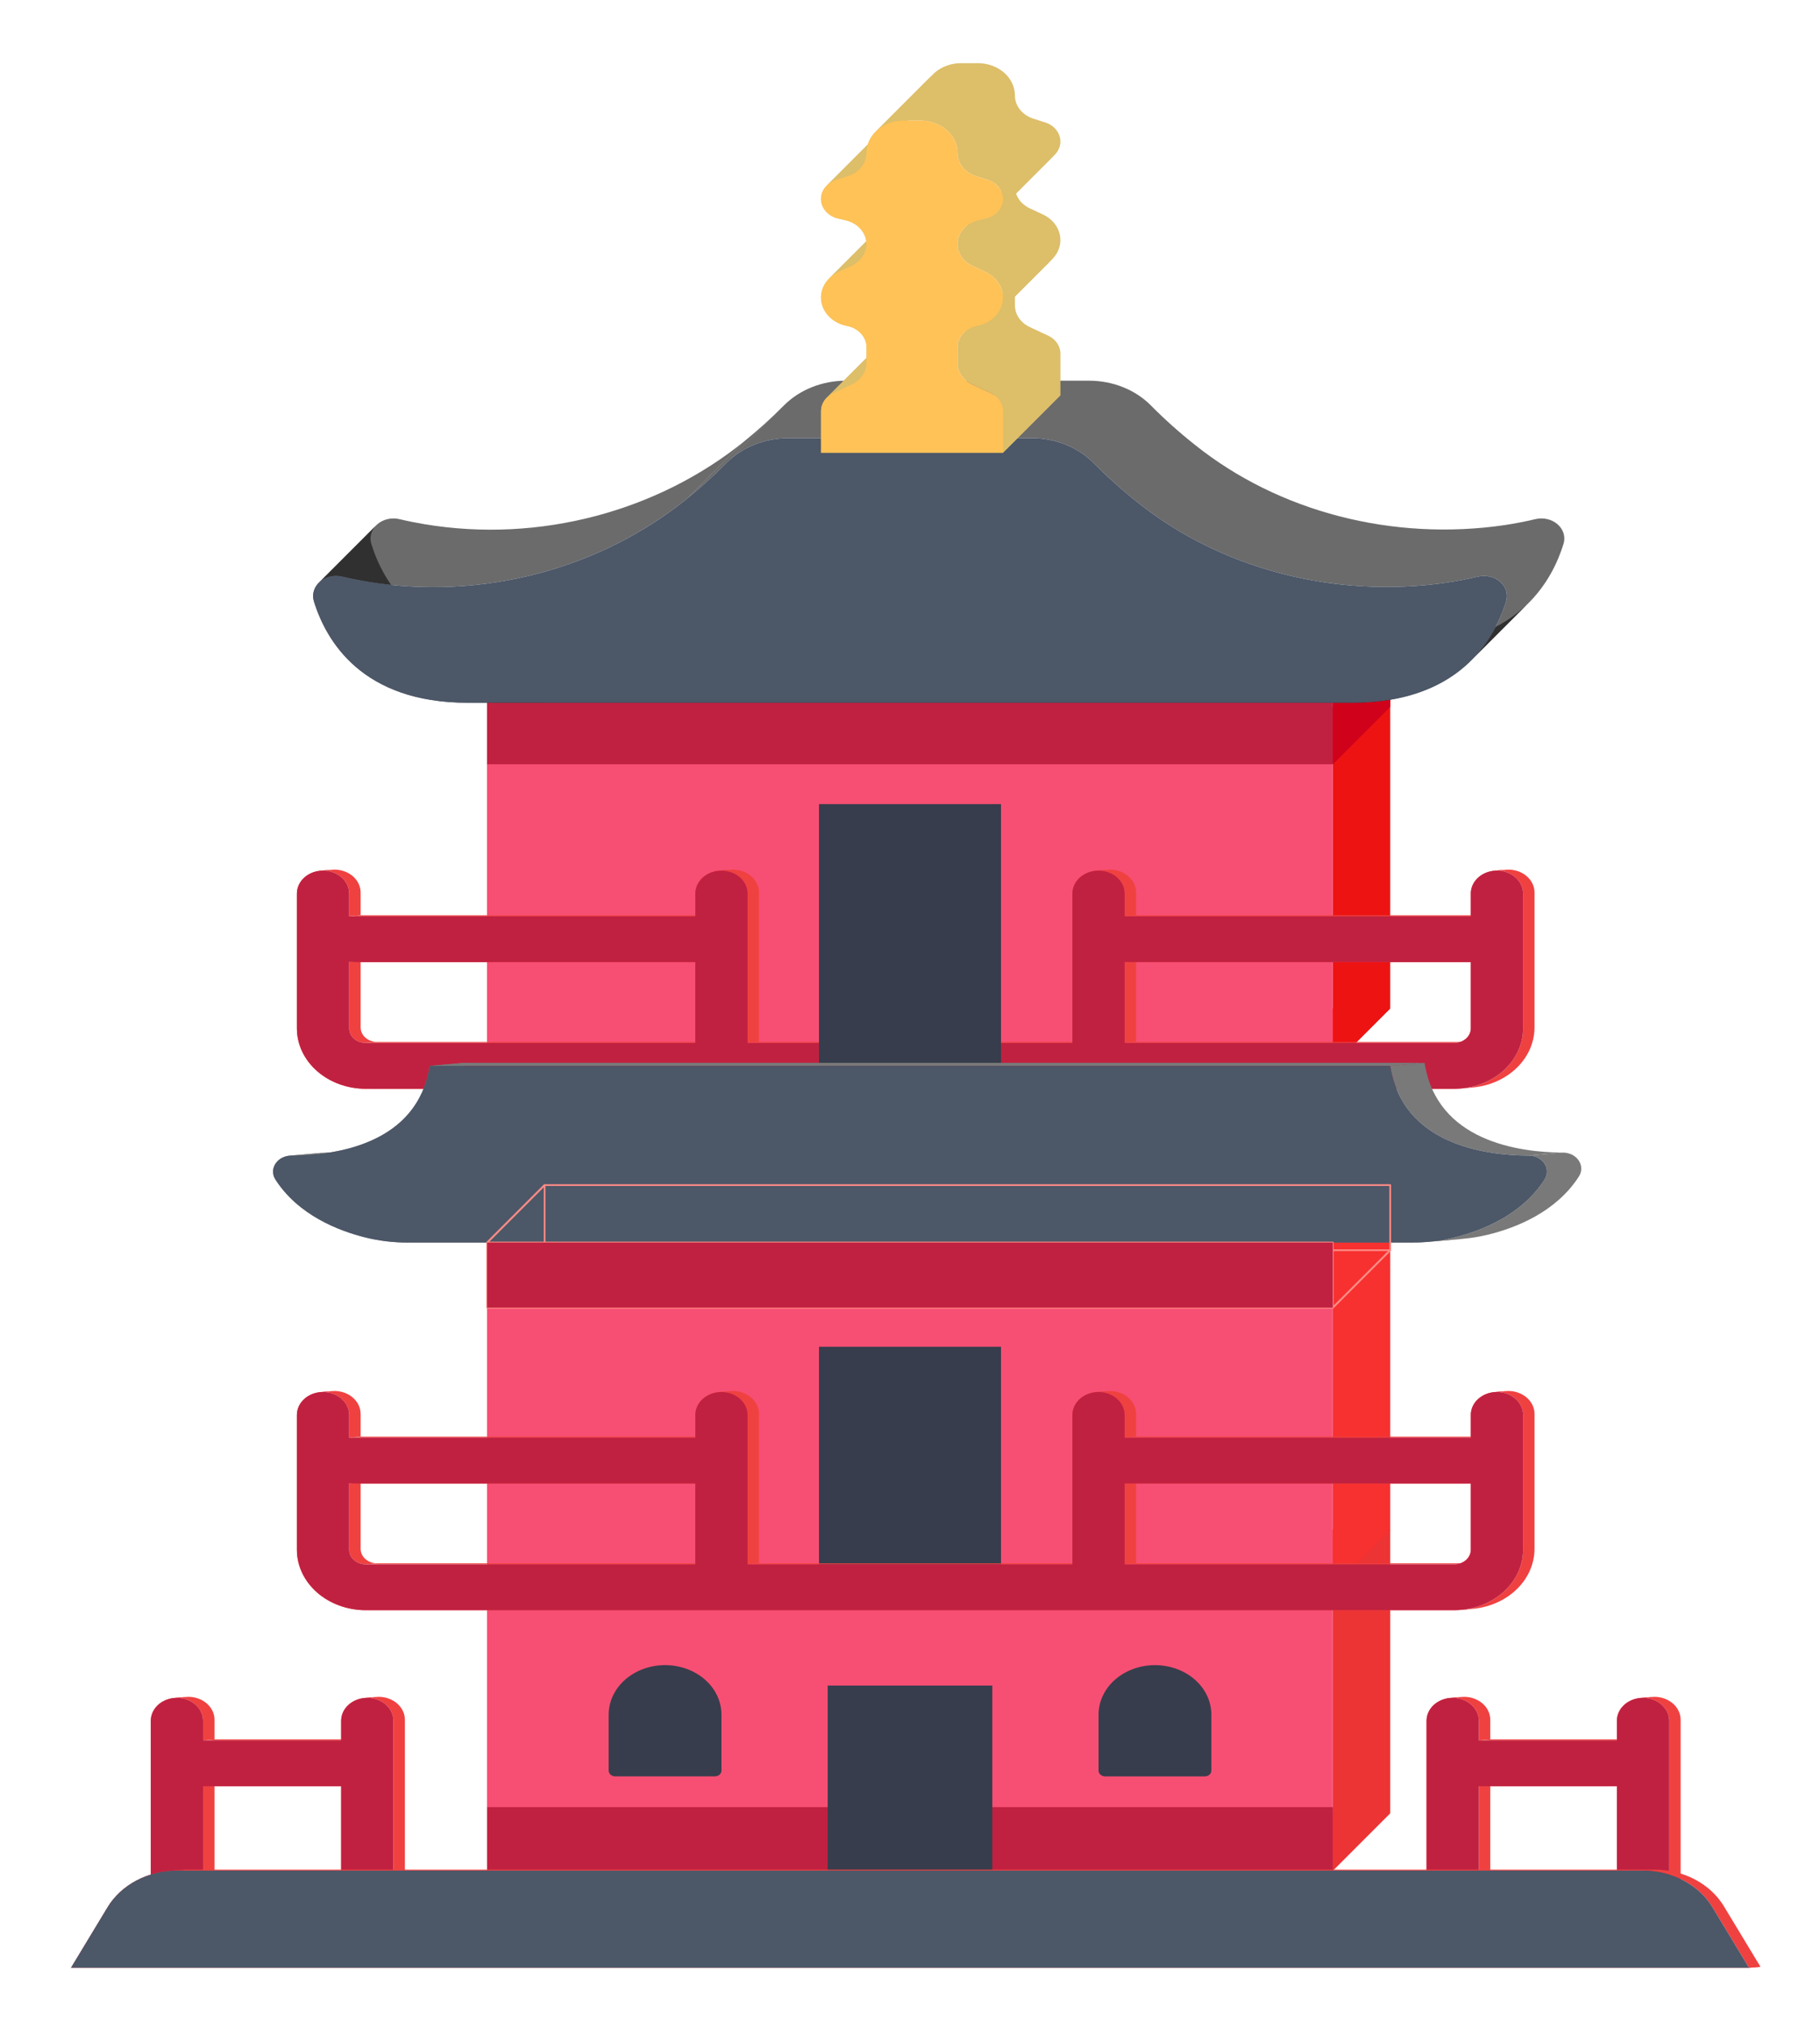 <svg width="317" height="353" viewBox="0 0 317 353" fill="none" xmlns="http://www.w3.org/2000/svg">
<g filter="url(#filter0_d_72_2020)">
<path fill-rule="evenodd" clip-rule="evenodd" d="M274.179 294.541C274.034 294.541 273.89 294.547 273.747 294.559L275.739 294.384C275.883 294.372 276.027 294.366 276.172 294.366L274.179 294.541Z" fill="#F04141"/>
<path fill-rule="evenodd" clip-rule="evenodd" d="M273.747 294.559C272.698 294.646 271.711 295.051 270.96 295.709C270.106 296.457 269.626 297.471 269.626 298.529V301.951L271.619 301.777V298.355C271.619 297.297 272.098 296.282 272.952 295.535C273.703 294.876 274.69 294.472 275.739 294.384L273.747 294.559Z" fill="#F04141"/>
<path fill-rule="evenodd" clip-rule="evenodd" d="M269.626 301.951H245.579L247.571 301.776H271.619L269.626 301.951Z" fill="#F04141"/>
<path fill-rule="evenodd" clip-rule="evenodd" d="M245.579 301.951V298.529C245.579 297.471 245.099 296.457 244.245 295.709C243.391 294.961 242.233 294.541 241.026 294.541L243.018 294.366C244.226 294.366 245.384 294.787 246.238 295.534C247.092 296.282 247.571 297.297 247.571 298.355V301.776L245.579 301.951Z" fill="#F04141"/>
<path fill-rule="evenodd" clip-rule="evenodd" d="M241.026 294.541C240.881 294.541 240.737 294.547 240.594 294.559L242.586 294.384C242.729 294.372 242.873 294.366 243.018 294.366L241.026 294.541Z" fill="#F04141"/>
<path fill-rule="evenodd" clip-rule="evenodd" d="M240.594 294.559C239.545 294.646 238.558 295.051 237.806 295.709C236.953 296.457 236.473 297.471 236.473 298.529V329.599C236.473 330.657 236.953 331.671 237.806 332.419C238.66 333.167 239.818 333.588 241.026 333.588L243.018 333.413C241.811 333.413 240.653 332.993 239.799 332.245C238.945 331.497 238.465 330.483 238.465 329.425V298.355C238.465 297.297 238.945 296.282 239.799 295.535C240.55 294.876 241.537 294.472 242.586 294.384L240.594 294.559Z" fill="#F04141"/>
<path fill-rule="evenodd" clip-rule="evenodd" d="M241.026 333.587C241.171 333.587 241.315 333.581 241.458 333.569L243.45 333.395C243.307 333.407 243.163 333.413 243.018 333.413L241.026 333.587Z" fill="#F04141"/>
<path fill-rule="evenodd" clip-rule="evenodd" d="M241.458 333.569C242.507 333.482 243.494 333.077 244.245 332.419C245.099 331.671 245.579 330.657 245.579 329.599V309.927L247.571 309.753V329.425C247.571 330.483 247.092 331.497 246.238 332.245C245.486 332.903 244.499 333.308 243.45 333.395L241.458 333.569Z" fill="#F04141"/>
<path fill-rule="evenodd" clip-rule="evenodd" d="M245.579 309.927H269.626L271.619 309.753H247.571L245.579 309.927Z" fill="#F04141"/>
<path fill-rule="evenodd" clip-rule="evenodd" d="M269.626 309.927V329.599C269.626 330.657 270.106 331.671 270.96 332.419C271.814 333.167 272.972 333.587 274.179 333.587L276.172 333.413C274.964 333.413 273.806 332.993 272.952 332.245C272.098 331.497 271.619 330.483 271.619 329.425V309.753L269.626 309.927Z" fill="#F04141"/>
<path fill-rule="evenodd" clip-rule="evenodd" d="M274.179 333.587C274.324 333.587 274.468 333.581 274.611 333.569L276.604 333.395C276.461 333.407 276.316 333.413 276.172 333.413L274.179 333.587Z" fill="#F04141"/>
<path fill-rule="evenodd" clip-rule="evenodd" d="M274.611 333.569C275.66 333.482 276.647 333.077 277.399 332.419C278.252 331.671 278.732 330.657 278.732 329.599V298.529C278.732 297.471 278.252 296.457 277.399 295.709C276.545 294.961 275.387 294.541 274.179 294.541L276.172 294.366C277.379 294.366 278.537 294.787 279.391 295.534C280.245 296.282 280.725 297.297 280.725 298.355V329.425C280.725 330.483 280.245 331.497 279.391 332.245C278.64 332.903 277.653 333.308 276.604 333.395L274.611 333.569Z" fill="#F04141"/>
<path d="M274.179 294.541C272.972 294.541 271.814 294.961 270.96 295.709C270.106 296.457 269.626 297.471 269.626 298.529V301.951H245.579V298.529C245.579 297.471 245.099 296.457 244.245 295.709C243.391 294.961 242.233 294.541 241.026 294.541C239.818 294.541 238.66 294.961 237.806 295.709C236.953 296.457 236.473 297.471 236.473 298.529V329.599C236.473 330.657 236.953 331.671 237.806 332.419C238.66 333.167 239.818 333.587 241.026 333.587C242.233 333.587 243.391 333.167 244.245 332.419C245.099 331.671 245.579 330.657 245.579 329.599V309.927H269.626V329.599C269.626 330.657 270.106 331.671 270.96 332.419C271.814 333.167 272.972 333.587 274.179 333.587C275.387 333.587 276.545 333.167 277.399 332.419C278.253 331.671 278.732 330.657 278.732 329.599V298.529C278.732 297.471 278.253 296.457 277.399 295.709C276.545 294.961 275.387 294.541 274.179 294.541Z" fill="#C12140"/>
<path fill-rule="evenodd" clip-rule="evenodd" d="M51.974 294.541C51.829 294.541 51.685 294.547 51.542 294.559L53.534 294.384C53.677 294.372 53.822 294.366 53.967 294.366L51.974 294.541Z" fill="#F04141"/>
<path fill-rule="evenodd" clip-rule="evenodd" d="M51.542 294.559C50.493 294.646 49.506 295.051 48.755 295.709C47.901 296.457 47.421 297.471 47.421 298.529V301.951L49.413 301.777V298.355C49.413 297.297 49.893 296.282 50.747 295.535C51.498 294.876 52.485 294.472 53.534 294.384L51.542 294.559Z" fill="#F04141"/>
<path fill-rule="evenodd" clip-rule="evenodd" d="M47.421 301.951H23.374L25.366 301.776H49.414L47.421 301.951Z" fill="#F04141"/>
<path fill-rule="evenodd" clip-rule="evenodd" d="M23.374 301.951V298.529C23.374 297.471 22.894 296.457 22.04 295.709C21.186 294.961 20.028 294.541 18.821 294.541L20.813 294.366C22.021 294.366 23.179 294.787 24.033 295.534C24.887 296.282 25.366 297.297 25.366 298.355V301.776L23.374 301.951Z" fill="#F04141"/>
<path fill-rule="evenodd" clip-rule="evenodd" d="M18.821 294.541C18.676 294.541 18.532 294.547 18.389 294.559L20.381 294.384C20.524 294.372 20.668 294.366 20.813 294.366L18.821 294.541Z" fill="#F04141"/>
<path fill-rule="evenodd" clip-rule="evenodd" d="M18.389 294.559C17.34 294.646 16.353 295.051 15.601 295.709C14.748 296.457 14.268 297.471 14.268 298.529V328.602C14.268 329.66 14.748 330.674 15.601 331.422C16.455 332.17 17.613 332.59 18.821 332.59L20.813 332.416C19.606 332.416 18.448 331.996 17.594 331.248C16.74 330.5 16.26 329.486 16.26 328.428V298.355C16.26 297.297 16.74 296.282 17.594 295.535C18.345 294.876 19.332 294.472 20.381 294.384L18.389 294.559Z" fill="#F04141"/>
<path fill-rule="evenodd" clip-rule="evenodd" d="M18.821 332.59C18.966 332.59 19.11 332.584 19.253 332.572L21.245 332.398C21.102 332.41 20.958 332.416 20.813 332.416L18.821 332.59Z" fill="#F04141"/>
<path fill-rule="evenodd" clip-rule="evenodd" d="M19.253 332.572C20.302 332.485 21.289 332.08 22.04 331.422C22.894 330.674 23.374 329.66 23.374 328.602V309.927L25.366 309.753V328.428C25.366 329.486 24.887 330.5 24.033 331.248C23.281 331.906 22.294 332.31 21.245 332.398L19.253 332.572Z" fill="#F04141"/>
<path fill-rule="evenodd" clip-rule="evenodd" d="M23.374 309.927H47.421L49.414 309.753H25.366L23.374 309.927Z" fill="#F04141"/>
<path fill-rule="evenodd" clip-rule="evenodd" d="M47.421 309.927V328.602C47.421 329.66 47.901 330.674 48.755 331.422C49.608 332.17 50.767 332.59 51.974 332.59L53.966 332.416C52.759 332.416 51.601 331.996 50.747 331.248C49.893 330.5 49.413 329.486 49.413 328.428V309.753L47.421 309.927Z" fill="#F04141"/>
<path fill-rule="evenodd" clip-rule="evenodd" d="M51.974 332.59C52.119 332.59 52.263 332.584 52.406 332.572L54.399 332.398C54.256 332.41 54.111 332.416 53.967 332.416L51.974 332.59Z" fill="#F04141"/>
<path fill-rule="evenodd" clip-rule="evenodd" d="M52.406 332.572C53.455 332.485 54.442 332.08 55.194 331.422C56.047 330.674 56.527 329.66 56.527 328.602V298.529C56.527 297.471 56.047 296.457 55.194 295.709C54.34 294.961 53.182 294.541 51.974 294.541L53.967 294.366C55.174 294.366 56.332 294.787 57.186 295.534C58.04 296.282 58.52 297.297 58.52 298.355V328.428C58.52 329.486 58.04 330.5 57.186 331.248C56.435 331.906 55.448 332.31 54.399 332.398L52.406 332.572Z" fill="#F04141"/>
<path d="M51.974 294.541C50.767 294.541 49.608 294.961 48.755 295.709C47.901 296.457 47.421 297.471 47.421 298.529V301.951H23.374V298.529C23.374 297.471 22.894 296.457 22.04 295.709C21.186 294.961 20.028 294.541 18.821 294.541C17.613 294.541 16.455 294.961 15.601 295.709C14.748 296.457 14.268 297.471 14.268 298.529V328.602C14.268 329.66 14.748 330.674 15.601 331.422C16.455 332.17 17.613 332.59 18.821 332.59C20.028 332.59 21.186 332.17 22.04 331.422C22.894 330.674 23.374 329.66 23.374 328.602V309.927H47.421V328.602C47.421 329.66 47.901 330.674 48.755 331.422C49.608 332.17 50.767 332.59 51.974 332.59C53.182 332.59 54.34 332.17 55.194 331.422C56.047 330.674 56.527 329.66 56.527 328.602V298.529C56.527 297.471 56.047 296.457 55.194 295.709C54.34 294.961 53.182 294.541 51.974 294.541Z" fill="#C12140"/>
<path fill-rule="evenodd" clip-rule="evenodd" d="M72.855 275.292V324.615H220.145L230.145 314.615H82.855V265.292L72.855 275.292Z" fill="#ED3434"/>
<path fill-rule="evenodd" clip-rule="evenodd" d="M220.145 324.615V275.292H72.855L82.855 265.292H230.145V314.615L220.145 324.615Z" fill="#ED3434"/>
<path d="M220.145 275.292H72.855V324.615H220.145V275.292Z" fill="#F74F73"/>
<path fill-rule="evenodd" clip-rule="evenodd" d="M72.855 215.287V275.292H220.145L230.145 265.292H82.855V205.287L72.855 215.287Z" fill="#F73030"/>
<path fill-rule="evenodd" clip-rule="evenodd" d="M220.145 275.292V215.287H72.855L82.855 205.287H230.145V265.292L220.145 275.292Z" fill="#F73030"/>
<path d="M220.145 215.287H72.855V275.292H220.145V215.287Z" fill="#F74F73"/>
<path fill-rule="evenodd" clip-rule="evenodd" d="M72.855 121.33V184.537H220.145L230.145 174.537H82.855V111.33L72.855 121.33Z" fill="#EE1313"/>
<path fill-rule="evenodd" clip-rule="evenodd" d="M220.145 184.537V121.33H72.855L82.855 111.33H230.145V174.537L220.145 184.537Z" fill="#EE1313"/>
<path d="M220.145 121.33H72.855V184.537H220.145V121.33Z" fill="#F74F73"/>
<path fill-rule="evenodd" clip-rule="evenodd" d="M72.855 121.33V132.025H220.145L230.145 122.025H82.855V111.33L72.855 121.33Z" fill="#D0021B"/>
<path fill-rule="evenodd" clip-rule="evenodd" d="M220.145 132.025V121.33H72.855L82.855 111.33H230.145V122.025L220.145 132.025Z" fill="#D0021B"/>
<path d="M220.145 121.33H72.855V132.025H220.145V121.33Z" fill="#C12140"/>
<path d="M103.838 288.845C105.128 288.845 106.405 289.068 107.597 289.5C108.788 289.933 109.871 290.566 110.783 291.365C111.695 292.164 112.418 293.113 112.912 294.157C113.406 295.2 113.66 296.319 113.66 297.449V307.212C113.66 307.477 113.54 307.73 113.326 307.917C113.113 308.104 112.823 308.209 112.521 308.209H95.156C94.855 308.209 94.565 308.104 94.352 307.917C94.138 307.73 94.018 307.477 94.018 307.212V297.452C94.018 295.17 95.053 292.982 96.895 291.368C98.737 289.755 101.235 288.848 103.84 288.848L103.838 288.845Z" fill="#373D4C"/>
<path fill-rule="evenodd" clip-rule="evenodd" d="M114.581 79.533C114.554 79.56 114.527 79.587 114.5 79.615L124.5 69.615C124.527 69.587 124.554 69.56 124.581 69.533L114.581 79.533Z" fill="#090909" fill-opacity="0.6"/>
<path fill-rule="evenodd" clip-rule="evenodd" d="M114.5 79.615C114.457 79.658 114.414 79.701 114.372 79.744L124.372 69.744C124.414 69.701 124.457 69.658 124.5 69.615L114.5 79.615Z" fill="#090909" fill-opacity="0.6"/>
<path fill-rule="evenodd" clip-rule="evenodd" d="M114.372 79.744C112.274 81.849 110.051 83.855 107.711 85.754L117.711 75.754C120.051 73.855 122.274 71.849 124.372 69.744L114.372 79.744Z" fill="#090909" fill-opacity="0.6"/>
<path fill-rule="evenodd" clip-rule="evenodd" d="M107.711 85.754C92.707 97.941 72.047 103.602 51.947 100.248C50.502 100.006 49.049 99.717 47.601 99.372C46.924 99.208 46.209 99.203 45.529 99.357C44.849 99.512 44.227 99.82 43.727 100.252L53.727 90.252C54.227 89.82 54.849 89.512 55.529 89.357C56.209 89.203 56.924 89.208 57.601 89.372C59.049 89.717 60.502 90.006 61.947 90.248C82.047 93.602 102.707 87.941 117.711 75.754L107.711 85.754Z" fill="#090909" fill-opacity="0.6"/>
<path fill-rule="evenodd" clip-rule="evenodd" d="M43.727 100.252C43.657 100.313 43.589 100.375 43.525 100.44L53.525 90.44C53.589 90.375 53.657 90.313 53.727 90.252L43.727 100.252Z" fill="#090909" fill-opacity="0.6"/>
<path fill-rule="evenodd" clip-rule="evenodd" d="M43.525 100.44C43.128 100.836 42.838 101.307 42.677 101.817C42.49 102.41 42.485 103.036 42.662 103.632C44.831 110.673 51.144 121.33 69.499 121.33H223.502C233.412 121.33 239.812 118.223 243.944 114.256L253.944 104.256C249.812 108.223 243.412 111.33 233.502 111.33H79.499C61.144 111.33 54.831 100.673 52.662 93.632C52.485 93.036 52.49 92.41 52.677 91.817C52.838 91.307 53.128 90.836 53.525 90.44L43.525 100.44Z" fill="#090909" fill-opacity="0.6"/>
<path fill-rule="evenodd" clip-rule="evenodd" d="M243.944 114.256C247.465 110.876 249.34 106.873 250.338 103.634C250.516 103.041 250.513 102.418 250.33 101.827C250.146 101.236 249.789 100.697 249.294 100.264C248.798 99.832 248.182 99.521 247.506 99.363C246.83 99.204 246.119 99.204 245.443 99.362C243.641 99.792 241.835 100.134 240.046 100.408C230.447 101.807 220.612 101.279 211.28 98.865C201.949 96.45 193.364 92.212 186.174 86.469C183.436 84.305 180.851 81.996 178.434 79.555C177.096 78.206 175.442 77.125 173.584 76.385C171.727 75.645 169.709 75.264 167.669 75.267H125.329C123.274 75.27 121.243 75.659 119.374 76.409C117.543 77.144 115.91 78.209 114.581 79.533L124.581 69.533C125.91 68.209 127.543 67.144 129.374 66.409C131.243 65.659 133.274 65.27 135.329 65.267H177.669C179.709 65.264 181.727 65.645 183.584 66.385C185.442 67.125 187.096 68.206 188.434 69.555C190.851 71.996 193.436 74.305 196.174 76.469C203.364 82.212 211.949 86.45 221.28 88.865C230.612 91.279 240.447 91.807 250.046 90.408C251.835 90.134 253.641 89.792 255.443 89.362C256.119 89.204 256.83 89.204 257.506 89.363C258.182 89.521 258.798 89.832 259.294 90.264C259.789 90.697 260.146 91.236 260.33 91.827C260.513 92.418 260.516 93.041 260.338 93.634C259.34 96.873 257.465 100.876 253.944 104.256L243.944 114.256Z" fill="#090909" fill-opacity="0.6"/>
<path d="M240.046 100.408C230.447 101.807 220.612 101.279 211.28 98.865C201.949 96.45 193.364 92.212 186.174 86.469C183.436 84.305 180.851 81.996 178.434 79.555C177.096 78.206 175.442 77.125 173.584 76.385C171.727 75.645 169.709 75.264 167.669 75.267H125.329C123.274 75.27 121.243 75.659 119.374 76.409C117.506 77.159 115.843 78.252 114.5 79.615C112.365 81.767 110.099 83.817 107.711 85.755C92.707 97.941 72.047 103.602 51.947 100.248C50.502 100.006 49.049 99.717 47.601 99.372C46.924 99.208 46.209 99.203 45.529 99.357C44.849 99.512 44.227 99.82 43.727 100.252C43.226 100.684 42.864 101.224 42.677 101.817C42.49 102.41 42.485 103.036 42.662 103.632C44.831 110.673 51.144 121.33 69.499 121.33H223.502C241.853 121.33 248.168 110.675 250.338 103.634C250.516 103.041 250.513 102.418 250.33 101.827C250.146 101.236 249.789 100.697 249.294 100.264C248.798 99.832 248.182 99.521 247.506 99.363C246.83 99.204 246.119 99.204 245.443 99.362C243.641 99.792 241.835 100.134 240.046 100.408Z" fill="#4C5768"/>
<path fill-rule="evenodd" clip-rule="evenodd" d="M248.732 150.545C248.587 150.545 248.443 150.551 248.3 150.563L250.292 150.389C250.435 150.377 250.58 150.371 250.724 150.371L248.732 150.545Z" fill="#F04141"/>
<path fill-rule="evenodd" clip-rule="evenodd" d="M248.3 150.563C247.251 150.651 246.264 151.055 245.512 151.714C244.658 152.462 244.179 153.476 244.179 154.534V158.497L246.172 158.323V154.359C246.172 153.302 246.651 152.287 247.505 151.539C248.256 150.881 249.243 150.477 250.292 150.389L248.3 150.563Z" fill="#F04141"/>
<path fill-rule="evenodd" clip-rule="evenodd" d="M244.179 158.497H183.892L185.884 158.323H246.171L244.179 158.497Z" fill="#F04141"/>
<path fill-rule="evenodd" clip-rule="evenodd" d="M183.892 158.497V154.534C183.892 153.476 183.412 152.461 182.558 151.714C181.705 150.966 180.547 150.545 179.339 150.545L181.332 150.371C182.54 150.371 183.698 150.791 184.551 151.539C185.405 152.287 185.885 153.302 185.885 154.359V158.323L183.892 158.497Z" fill="#F04141"/>
<path fill-rule="evenodd" clip-rule="evenodd" d="M179.339 150.545C179.194 150.545 179.05 150.551 178.907 150.563L180.899 150.389C181.042 150.377 181.187 150.371 181.331 150.371L179.339 150.545Z" fill="#F04141"/>
<path fill-rule="evenodd" clip-rule="evenodd" d="M178.907 150.563C177.858 150.651 176.871 151.055 176.12 151.714C175.266 152.462 174.786 153.476 174.786 154.534V180.548L176.779 180.374V154.359C176.779 153.302 177.259 152.287 178.113 151.539C178.863 150.881 179.851 150.477 180.9 150.389L178.907 150.563Z" fill="#F04141"/>
<path fill-rule="evenodd" clip-rule="evenodd" d="M174.786 180.548H118.216L120.208 180.374H176.778L174.786 180.548Z" fill="#F04141"/>
<path fill-rule="evenodd" clip-rule="evenodd" d="M118.216 180.548V154.534C118.216 153.476 117.736 152.461 116.882 151.714C116.029 150.966 114.871 150.545 113.663 150.545L115.655 150.371C116.863 150.371 118.021 150.791 118.875 151.539C119.729 152.287 120.208 153.302 120.208 154.359V180.374L118.216 180.548Z" fill="#F04141"/>
<path fill-rule="evenodd" clip-rule="evenodd" d="M113.663 150.545C113.518 150.545 113.374 150.551 113.231 150.563L115.223 150.389C115.366 150.377 115.511 150.371 115.655 150.371L113.663 150.545Z" fill="#F04141"/>
<path fill-rule="evenodd" clip-rule="evenodd" d="M113.231 150.563C112.182 150.651 111.195 151.055 110.444 151.714C109.59 152.462 109.11 153.476 109.11 154.534V158.497L111.103 158.323V154.359C111.103 153.302 111.582 152.287 112.436 151.539C113.187 150.881 114.174 150.477 115.223 150.389L113.231 150.563Z" fill="#F04141"/>
<path fill-rule="evenodd" clip-rule="evenodd" d="M109.11 158.497H48.82L50.812 158.323H111.102L109.11 158.497Z" fill="#F04141"/>
<path fill-rule="evenodd" clip-rule="evenodd" d="M48.82 158.497V154.534C48.82 153.476 48.34 152.461 47.486 151.714C46.633 150.966 45.475 150.545 44.267 150.545L46.26 150.371C47.467 150.371 48.625 150.791 49.479 151.539C50.333 152.287 50.812 153.302 50.812 154.359V158.323L48.82 158.497Z" fill="#F04141"/>
<path fill-rule="evenodd" clip-rule="evenodd" d="M44.267 150.545C44.122 150.545 43.978 150.551 43.835 150.563L45.827 150.389C45.97 150.377 46.115 150.371 46.26 150.371L44.267 150.545Z" fill="#F04141"/>
<path fill-rule="evenodd" clip-rule="evenodd" d="M43.835 150.563C42.786 150.651 41.799 151.055 41.048 151.714C40.194 152.462 39.714 153.476 39.714 154.534V178.024C39.718 180.808 40.982 183.477 43.23 185.446C45.477 187.414 48.524 188.521 51.702 188.524L53.694 188.35C50.516 188.347 47.469 187.24 45.222 185.271C42.975 183.303 41.71 180.634 41.706 177.85V154.359C41.706 153.302 42.186 152.287 43.04 151.539C43.791 150.881 44.778 150.477 45.827 150.389L43.835 150.563Z" fill="#F04141"/>
<path fill-rule="evenodd" clip-rule="evenodd" d="M51.702 188.524H241.298L243.29 188.35H53.694L51.702 188.524Z" fill="#F04141"/>
<path fill-rule="evenodd" clip-rule="evenodd" d="M241.298 188.524C241.679 188.524 242.059 188.508 242.435 188.476L244.428 188.302C244.051 188.333 243.672 188.35 243.29 188.35L241.298 188.524Z" fill="#F04141"/>
<path fill-rule="evenodd" clip-rule="evenodd" d="M242.435 188.476C245.196 188.243 247.792 187.178 249.77 185.445C252.017 183.477 253.281 180.808 253.284 178.024V154.534C253.284 153.476 252.805 152.461 251.951 151.714C251.097 150.966 249.939 150.545 248.732 150.545L250.724 150.371C251.931 150.371 253.089 150.791 253.943 151.539C254.797 152.287 255.276 153.302 255.276 154.359V177.85C255.273 180.634 254.009 183.303 251.762 185.271C249.784 187.003 247.188 188.069 244.428 188.302L242.435 188.476Z" fill="#F04141"/>
<path fill-rule="evenodd" clip-rule="evenodd" d="M48.82 166.473H109.107L111.099 166.299H50.812L48.82 166.473Z" fill="#F04141"/>
<path fill-rule="evenodd" clip-rule="evenodd" d="M109.107 166.473V180.548L111.099 180.374V166.299L109.107 166.473Z" fill="#F04141"/>
<path fill-rule="evenodd" clip-rule="evenodd" d="M109.107 180.548H51.702L53.694 180.374H111.099L109.107 180.548Z" fill="#F04141"/>
<path fill-rule="evenodd" clip-rule="evenodd" d="M51.702 180.548C50.938 180.547 50.206 180.281 49.666 179.808C49.125 179.335 48.821 178.693 48.82 178.024V166.473L50.812 166.299V177.85C50.814 178.519 51.118 179.161 51.658 179.634C52.198 180.107 52.931 180.373 53.694 180.374L51.702 180.548Z" fill="#F04141"/>
<path fill-rule="evenodd" clip-rule="evenodd" d="M241.295 180.548H183.892L185.884 180.374H243.287L241.295 180.548Z" fill="#F04141"/>
<path fill-rule="evenodd" clip-rule="evenodd" d="M183.892 180.548V166.473L185.884 166.299V180.374L183.892 180.548Z" fill="#F04141"/>
<path fill-rule="evenodd" clip-rule="evenodd" d="M183.892 166.473H244.179L246.171 166.299H185.884L183.892 166.473Z" fill="#F04141"/>
<path fill-rule="evenodd" clip-rule="evenodd" d="M244.179 166.473V178.024C244.177 178.693 243.874 179.335 243.333 179.808C242.88 180.205 242.291 180.456 241.661 180.527L243.654 180.353C244.283 180.282 244.872 180.031 245.326 179.633C245.867 179.16 246.17 178.519 246.172 177.85V166.299L244.179 166.473Z" fill="#F04141"/>
<path fill-rule="evenodd" clip-rule="evenodd" d="M241.661 180.527C241.541 180.541 241.42 180.548 241.298 180.548L243.29 180.374C243.413 180.373 243.534 180.366 243.654 180.353L241.661 180.527Z" fill="#F04141"/>
<path fill-rule="evenodd" clip-rule="evenodd" d="M241.298 180.548H241.295L243.288 180.374H243.291L241.298 180.548Z" fill="#F04141"/>
<path d="M248.732 150.545C247.524 150.545 246.366 150.966 245.512 151.714C244.658 152.461 244.179 153.476 244.179 154.534V158.497H183.892V154.534C183.892 153.476 183.412 152.461 182.558 151.714C181.705 150.966 180.547 150.545 179.339 150.545C178.132 150.545 176.973 150.966 176.12 151.714C175.266 152.461 174.786 153.476 174.786 154.534V180.548H118.216V154.534C118.216 153.476 117.736 152.461 116.882 151.714C116.029 150.966 114.871 150.545 113.663 150.545C112.456 150.545 111.297 150.966 110.444 151.714C109.59 152.461 109.11 153.476 109.11 154.534V158.497H48.82V154.534C48.82 153.476 48.34 152.461 47.486 151.714C46.633 150.966 45.475 150.545 44.267 150.545C43.059 150.545 41.901 150.966 41.048 151.714C40.194 152.461 39.714 153.476 39.714 154.534V178.024C39.718 180.808 40.982 183.477 43.23 185.446C45.477 187.414 48.524 188.521 51.702 188.524H241.298C244.476 188.521 247.522 187.414 249.77 185.446C252.017 183.477 253.281 180.808 253.284 178.024V154.534C253.284 153.476 252.805 152.461 251.951 151.714C251.097 150.966 249.939 150.545 248.732 150.545ZM48.82 178.024V166.473H109.107V180.548H51.702C50.938 180.547 50.206 180.281 49.666 179.808C49.125 179.335 48.821 178.694 48.82 178.024ZM241.295 180.548H183.892V166.473H244.179V178.024C244.177 178.693 243.874 179.335 243.333 179.808C242.793 180.281 242.061 180.547 241.298 180.548H241.295Z" fill="#C12140"/>
<path fill-rule="evenodd" clip-rule="evenodd" d="M161.168 54.219C161.2 54.189 161.231 54.158 161.262 54.127L171.262 44.127C171.231 44.158 171.2 44.189 171.168 44.219L161.168 54.219Z" fill="#DDBE69"/>
<path fill-rule="evenodd" clip-rule="evenodd" d="M161.262 54.127C162.008 53.382 162.488 52.46 162.641 51.477C162.801 50.452 162.598 49.409 162.061 48.488C161.524 47.568 160.677 46.813 159.636 46.326L157.359 45.263C156.494 44.857 155.789 44.233 155.334 43.471C154.879 42.71 154.696 41.846 154.808 40.993C154.921 40.139 155.323 39.335 155.964 38.684L165.964 28.684C165.323 29.335 164.921 30.139 164.808 30.993C164.696 31.846 164.879 32.71 165.334 33.471C165.789 34.233 166.494 34.857 167.359 35.263L169.636 36.326C170.677 36.813 171.524 37.568 172.061 38.488C172.598 39.409 172.801 40.452 172.641 41.477C172.488 42.46 172.008 43.382 171.262 44.127L161.262 54.127Z" fill="#DDBE69"/>
<path fill-rule="evenodd" clip-rule="evenodd" d="M155.964 38.684L165.964 28.684L155.964 38.684Z" fill="#DDBE69"/>
<path fill-rule="evenodd" clip-rule="evenodd" d="M155.964 38.684C156.604 38.033 157.453 37.566 158.401 37.343L159.7 37.044C160.464 36.866 161.149 36.496 161.673 35.982L171.673 25.982C171.149 26.496 170.464 26.866 169.7 27.044L168.401 27.343C167.453 27.566 166.604 28.033 165.964 28.684L155.964 38.684Z" fill="#DDBE69"/>
<path fill-rule="evenodd" clip-rule="evenodd" d="M161.673 35.982C161.719 35.937 161.763 35.892 161.806 35.845L171.806 25.845C171.763 25.892 171.719 25.937 171.673 25.982L161.673 35.982Z" fill="#DDBE69"/>
<path fill-rule="evenodd" clip-rule="evenodd" d="M161.806 35.845C162.344 35.259 162.655 34.538 162.693 33.786C162.731 33.035 162.495 32.293 162.018 31.668C161.541 31.042 160.849 30.567 160.042 30.31L157.993 29.657C157.05 29.356 156.235 28.808 155.659 28.088C155.083 27.368 154.774 26.51 154.773 25.63C154.773 24.891 154.607 24.159 154.284 23.476C153.961 22.793 153.488 22.172 152.891 21.649C152.294 21.126 151.586 20.712 150.806 20.429C150.026 20.146 149.191 20 148.347 20H145.351C144.507 20 143.671 20.146 142.891 20.429C142.111 20.712 141.403 21.126 140.806 21.649L150.806 11.649C151.403 11.126 152.111 10.712 152.891 10.429C153.671 10.146 154.507 10 155.351 10H158.347C159.191 10 160.026 10.146 160.806 10.429C161.586 10.712 162.294 11.126 162.891 11.649C163.488 12.172 163.961 12.793 164.284 13.476C164.607 14.159 164.773 14.891 164.773 15.63C164.774 16.51 165.083 17.368 165.659 18.088C166.235 18.808 167.05 19.356 167.993 19.657L170.042 20.31C170.849 20.567 171.541 21.042 172.018 21.668C172.495 22.293 172.731 23.035 172.693 23.787C172.655 24.538 172.344 25.259 171.806 25.845L161.806 35.845Z" fill="#DDBE69"/>
<path fill-rule="evenodd" clip-rule="evenodd" d="M140.806 21.649C140.711 21.733 140.618 21.819 140.529 21.907L150.529 11.908C150.618 11.819 150.711 11.733 150.806 11.649L140.806 21.649Z" fill="#DDBE69"/>
<path fill-rule="evenodd" clip-rule="evenodd" d="M140.529 21.907C140.062 22.372 139.684 22.902 139.413 23.476C139.09 24.159 138.924 24.891 138.924 25.63C138.924 26.51 138.614 27.368 138.038 28.088C137.946 28.203 137.848 28.314 137.744 28.42L147.744 18.42C147.848 18.314 147.946 18.203 148.038 18.088C148.614 17.368 148.924 16.51 148.924 15.63C148.924 14.891 149.09 14.159 149.413 13.476C149.684 12.902 150.062 12.372 150.529 11.908L140.529 21.907Z" fill="#DDBE69"/>
<path fill-rule="evenodd" clip-rule="evenodd" d="M137.744 28.42C137.198 28.977 136.496 29.404 135.704 29.657L133.655 30.31C133.026 30.51 132.466 30.843 132.024 31.277L142.024 21.277C142.466 20.843 143.026 20.51 143.655 20.31L145.704 19.657C146.496 19.404 147.198 18.977 147.744 18.42L137.744 28.42Z" fill="#DDBE69"/>
<path fill-rule="evenodd" clip-rule="evenodd" d="M132.024 31.277C131.9 31.4 131.784 31.53 131.679 31.668C131.202 32.293 130.966 33.035 131.004 33.786C131.042 34.538 131.353 35.259 131.891 35.845C132.429 36.43 133.167 36.85 133.997 37.044L135.297 37.343C136.244 37.566 137.093 38.033 137.734 38.684C138.374 39.335 138.777 40.139 138.889 40.993C139.001 41.846 138.818 42.71 138.363 43.471C138.19 43.761 137.981 44.03 137.741 44.275L147.741 34.275C147.981 34.03 148.19 33.761 148.363 33.471C148.818 32.71 149.001 31.846 148.889 30.993C148.777 30.139 148.374 29.335 147.734 28.684C147.093 28.033 146.244 27.566 145.297 27.343L143.997 27.044C143.167 26.851 142.429 26.43 141.891 25.845C141.353 25.259 141.042 24.538 141.004 23.787C140.966 23.035 141.202 22.293 141.679 21.668C141.784 21.53 141.9 21.4 142.024 21.277L132.024 31.277Z" fill="#DDBE69"/>
<path fill-rule="evenodd" clip-rule="evenodd" d="M137.741 44.275C137.349 44.675 136.874 45.011 136.338 45.263L134.062 46.326C133.457 46.609 132.919 46.981 132.468 47.424L142.468 37.424C142.919 36.981 143.457 36.609 144.062 36.326L146.338 35.263C146.874 35.011 147.349 34.675 147.741 34.275L137.741 44.275Z" fill="#DDBE69"/>
<path fill-rule="evenodd" clip-rule="evenodd" d="M132.468 47.424C132.142 47.744 131.862 48.102 131.636 48.488C131.099 49.409 130.896 50.452 131.056 51.477C131.216 52.501 131.73 53.458 132.529 54.219C133.329 54.98 134.375 55.508 135.528 55.733C136.492 55.92 137.355 56.39 137.973 57.066C138.592 57.74 138.929 58.58 138.929 59.446V62.154C138.928 62.93 138.687 63.692 138.231 64.358C138.085 64.571 137.919 64.772 137.735 64.958L147.735 54.958C147.919 54.772 148.085 54.571 148.231 54.358C148.687 53.692 148.928 52.93 148.929 52.154V49.446C148.929 48.58 148.592 47.74 147.973 47.066C147.355 46.39 146.492 45.92 145.528 45.733C144.375 45.508 143.329 44.98 142.529 44.219C141.73 43.458 141.216 42.501 141.056 41.477C140.896 40.452 141.099 39.409 141.636 38.488C141.862 38.102 142.142 37.744 142.468 37.424L132.468 47.424Z" fill="#DDBE69"/>
<path fill-rule="evenodd" clip-rule="evenodd" d="M137.735 64.958C137.344 65.354 136.871 65.686 136.339 65.934L133.139 67.43C132.713 67.629 132.333 67.892 132.016 68.206L142.016 58.206C142.333 57.892 142.713 57.629 143.139 57.43L146.339 55.934C146.871 55.686 147.344 55.354 147.735 54.958L137.735 64.958Z" fill="#DDBE69"/>
<path fill-rule="evenodd" clip-rule="evenodd" d="M132.016 68.206C131.853 68.368 131.706 68.543 131.578 68.73C131.202 69.279 131.003 69.907 131.003 70.548V77.799H162.703L172.703 67.799H141.003V60.548C141.003 59.907 141.202 59.279 141.578 58.73C141.706 58.543 141.853 58.368 142.016 58.206L132.016 68.206Z" fill="#DDBE69"/>
<path fill-rule="evenodd" clip-rule="evenodd" d="M162.703 77.799V70.547C162.703 69.906 162.504 69.278 162.128 68.729C161.752 68.18 161.213 67.731 160.568 67.429L157.367 65.933C156.585 65.568 155.931 65.023 155.475 64.357C155.019 63.691 154.778 62.929 154.778 62.153V59.446C154.777 58.581 155.113 57.742 155.729 57.068L165.729 47.068C165.113 47.742 164.777 48.581 164.778 49.446V52.153C164.778 52.929 165.019 53.691 165.475 54.357C165.931 55.023 166.585 55.568 167.367 55.934L170.568 57.429C171.213 57.731 171.752 58.18 172.128 58.729C172.504 59.278 172.703 59.907 172.703 60.547V67.799L162.703 77.799Z" fill="#DDBE69"/>
<path fill-rule="evenodd" clip-rule="evenodd" d="M155.729 57.068C155.766 57.027 155.804 56.987 155.843 56.948L165.843 46.948C165.804 46.987 165.766 47.027 165.729 47.068L155.729 57.068Z" fill="#DDBE69"/>
<path fill-rule="evenodd" clip-rule="evenodd" d="M155.843 56.948C156.45 56.337 157.264 55.91 158.17 55.733C159.322 55.508 160.368 54.98 161.168 54.219L171.168 44.219C170.368 44.98 169.322 45.508 168.17 45.733C167.264 45.91 166.45 46.337 165.843 46.948L155.843 56.948Z" fill="#DDBE69"/>
<path d="M158.17 55.733C159.322 55.508 160.368 54.98 161.168 54.219C161.967 53.458 162.481 52.501 162.641 51.477C162.801 50.452 162.598 49.409 162.061 48.488C161.524 47.568 160.677 46.813 159.635 46.326L157.359 45.263C156.494 44.857 155.789 44.233 155.334 43.471C154.879 42.71 154.696 41.846 154.808 40.993C154.921 40.139 155.323 39.335 155.964 38.684C156.604 38.033 157.453 37.566 158.4 37.343L159.7 37.044C160.53 36.85 161.268 36.43 161.806 35.845C162.344 35.259 162.655 34.538 162.693 33.786C162.731 33.035 162.495 32.293 162.018 31.668C161.541 31.042 160.849 30.567 160.042 30.31L157.993 29.657C157.05 29.356 156.235 28.808 155.659 28.088C155.083 27.368 154.774 26.51 154.773 25.63C154.773 24.891 154.607 24.159 154.284 23.476C153.961 22.793 153.488 22.172 152.891 21.649C152.294 21.126 151.586 20.712 150.806 20.429C150.026 20.146 149.191 20 148.347 20H145.351C144.507 20 143.671 20.146 142.891 20.429C142.111 20.712 141.403 21.126 140.806 21.649C140.209 22.172 139.736 22.793 139.413 23.476C139.09 24.159 138.924 24.891 138.924 25.63C138.924 26.51 138.614 27.368 138.038 28.088C137.462 28.808 136.647 29.356 135.704 29.657L133.655 30.31C132.848 30.567 132.156 31.042 131.679 31.668C131.202 32.293 130.966 33.035 131.004 33.786C131.042 34.538 131.353 35.259 131.891 35.845C132.429 36.43 133.167 36.85 133.997 37.044L135.297 37.343C136.244 37.566 137.093 38.033 137.734 38.684C138.374 39.335 138.777 40.139 138.889 40.993C139.001 41.846 138.818 42.71 138.363 43.471C137.908 44.233 137.203 44.857 136.338 45.263L134.062 46.326C133.02 46.813 132.174 47.568 131.636 48.488C131.099 49.409 130.896 50.452 131.056 51.477C131.216 52.501 131.73 53.458 132.529 54.219C133.329 54.98 134.375 55.508 135.528 55.733C136.492 55.92 137.355 56.39 137.973 57.066C138.592 57.74 138.929 58.58 138.929 59.446V62.154C138.928 62.93 138.687 63.692 138.231 64.358C137.775 65.024 137.121 65.569 136.339 65.934L133.139 67.43C132.494 67.732 131.954 68.181 131.578 68.73C131.202 69.279 131.003 69.907 131.003 70.548V77.799H162.703V70.547C162.703 69.906 162.504 69.278 162.128 68.729C161.752 68.18 161.213 67.731 160.568 67.429L157.367 65.933C156.585 65.568 155.931 65.023 155.475 64.357C155.019 63.691 154.778 62.929 154.778 62.153V59.446C154.777 58.581 155.113 57.742 155.729 57.068C156.346 56.393 157.207 55.922 158.17 55.733Z" fill="#FFC257"/>
<path d="M130.65 138.969V184.536H146.5H162.35V138.969H130.65Z" fill="#373D4C"/>
<path fill-rule="evenodd" clip-rule="evenodd" d="M230.153 184.536H62.848L68.825 184.013H236.13L230.153 184.536Z" fill="#797979"/>
<path fill-rule="evenodd" clip-rule="evenodd" d="M62.848 184.536C61.067 195.997 50.69 199.197 42.867 199.95L48.844 199.427C56.667 198.674 67.044 195.474 68.825 184.013L62.848 184.536Z" fill="#797979"/>
<path fill-rule="evenodd" clip-rule="evenodd" d="M42.867 199.95C41.377 200.093 39.979 200.148 38.751 200.154L44.728 199.631C45.956 199.625 47.354 199.57 48.844 199.427L42.867 199.95Z" fill="#797979"/>
<path fill-rule="evenodd" clip-rule="evenodd" d="M38.751 200.154C38.663 200.154 38.575 200.157 38.487 200.163L44.465 199.64C44.552 199.634 44.64 199.631 44.729 199.631L38.751 200.154Z" fill="#797979"/>
<path fill-rule="evenodd" clip-rule="evenodd" d="M38.487 200.163C38.028 200.197 37.581 200.317 37.178 200.517C36.698 200.755 36.296 201.098 36.013 201.513C35.73 201.928 35.575 202.4 35.562 202.883C35.55 203.366 35.681 203.843 35.942 204.269C39.917 210.503 46.946 213.242 51.721 214.423C54.108 215.005 56.575 215.296 59.053 215.287L65.03 214.765C62.553 214.773 60.086 214.482 57.699 213.9C52.923 212.72 45.894 209.98 41.919 203.746C41.658 203.321 41.527 202.843 41.539 202.36C41.552 201.877 41.707 201.405 41.99 200.99C42.274 200.575 42.675 200.232 43.155 199.994C43.558 199.794 44.005 199.674 44.465 199.641L38.487 200.163Z" fill="#797979"/>
<path fill-rule="evenodd" clip-rule="evenodd" d="M59.053 215.287H233.948L239.925 214.765H65.03L59.053 215.287Z" fill="#797979"/>
<path fill-rule="evenodd" clip-rule="evenodd" d="M233.948 215.287C234.839 215.291 235.73 215.255 236.616 215.181L242.593 214.658C241.707 214.732 240.816 214.768 239.925 214.765L233.948 215.287Z" fill="#797979"/>
<path fill-rule="evenodd" clip-rule="evenodd" d="M236.615 215.181C238.19 215.049 239.751 214.795 241.278 214.423C246.059 213.241 253.083 210.503 257.058 204.269C257.319 203.843 257.45 203.366 257.437 202.883C257.425 202.4 257.27 201.928 256.986 201.513C256.703 201.098 256.302 200.755 255.822 200.517C255.342 200.279 254.8 200.154 254.248 200.154L260.226 199.631C260.778 199.631 261.32 199.756 261.8 199.994C262.28 200.232 262.681 200.575 262.964 200.99C263.248 201.405 263.403 201.877 263.415 202.36C263.428 202.843 263.297 203.321 263.036 203.746C259.061 209.98 252.037 212.719 247.256 213.9C245.728 214.273 244.168 214.526 242.593 214.658L236.615 215.181Z" fill="#797979"/>
<path fill-rule="evenodd" clip-rule="evenodd" d="M254.249 200.154C246.575 200.116 232.273 198.18 230.153 184.536L236.13 184.013C238.25 197.657 252.552 199.593 260.226 199.631L254.249 200.154Z" fill="#797979"/>
<path d="M230.153 184.536H62.848C60.727 198.18 46.425 200.116 38.751 200.154C38.2 200.154 37.657 200.279 37.178 200.517C36.698 200.755 36.296 201.098 36.013 201.513C35.73 201.928 35.575 202.4 35.562 202.883C35.55 203.366 35.681 203.843 35.942 204.269C39.917 210.503 46.946 213.242 51.721 214.423C54.108 215.005 56.575 215.296 59.053 215.287H233.948C236.425 215.296 238.892 215.005 241.279 214.423C246.06 213.241 253.084 210.503 257.059 204.269C257.32 203.843 257.451 203.366 257.438 202.883C257.426 202.4 257.271 201.928 256.987 201.513C256.704 201.098 256.303 200.755 255.823 200.517C255.343 200.279 254.801 200.154 254.249 200.154C246.575 200.116 232.273 198.18 230.153 184.536Z" fill="#4C5768"/>
<path d="M130.65 233.428V275.292H146.5H162.35V233.428H130.65Z" fill="#373D4C"/>
<path d="M146.5 313.566H72.855V324.615H146.5H220.145V313.566H146.5Z" fill="#C12140"/>
<path d="M132.159 292.403V324.615H146.5H160.841V292.403H132.159Z" fill="#373D4C"/>
<path d="M197.844 308.212H180.482C180.18 308.212 179.891 308.107 179.677 307.92C179.464 307.733 179.344 307.48 179.344 307.215V297.452C179.344 295.17 180.379 292.982 182.221 291.368C184.063 289.755 186.561 288.849 189.166 288.849C191.771 288.849 194.269 289.755 196.111 291.368C197.953 292.982 198.988 295.17 198.988 297.452V307.215C198.988 307.48 198.868 307.733 198.654 307.92C198.441 308.107 198.151 308.212 197.849 308.212H197.844Z" fill="#373D4C"/>
<path fill-rule="evenodd" clip-rule="evenodd" d="M274.179 324.615H18.821L20.813 324.441H276.171L274.179 324.615Z" fill="#F04141"/>
<path fill-rule="evenodd" clip-rule="evenodd" d="M18.821 324.615C18.423 324.615 18.026 324.63 17.632 324.66L19.625 324.486C20.019 324.456 20.415 324.441 20.813 324.441L18.821 324.615Z" fill="#F04141"/>
<path fill-rule="evenodd" clip-rule="evenodd" d="M17.632 324.66C15.563 324.818 13.556 325.388 11.767 326.331C9.638 327.454 7.898 329.064 6.735 330.988L0.361 341.531L2.353 341.357L8.727 330.814C9.89 328.89 11.63 327.28 13.759 326.157C15.548 325.213 17.555 324.644 19.625 324.486L17.632 324.66Z" fill="#F04141"/>
<path fill-rule="evenodd" clip-rule="evenodd" d="M0.361 341.531H292.64L294.632 341.357H2.353L0.361 341.531Z" fill="#F04141"/>
<path fill-rule="evenodd" clip-rule="evenodd" d="M292.64 341.531L286.265 330.988C285.102 329.064 283.362 327.454 281.233 326.331C279.104 325.208 276.665 324.615 274.179 324.615L276.171 324.441C278.657 324.44 281.096 325.034 283.225 326.157C285.354 327.28 287.094 328.89 288.257 330.814L294.632 341.357L292.64 341.531Z" fill="#F04141"/>
<path d="M286.265 330.988C285.102 329.064 283.362 327.454 281.233 326.331C279.104 325.208 276.665 324.615 274.179 324.615H18.821C16.335 324.615 13.897 325.208 11.767 326.331C9.638 327.454 7.898 329.064 6.735 330.988L0.361 341.531H292.64L286.265 330.988Z" fill="#4C5768"/>
<path fill-rule="evenodd" clip-rule="evenodd" d="M248.732 241.302C248.587 241.302 248.443 241.308 248.3 241.32L250.292 241.145C250.435 241.133 250.58 241.127 250.724 241.127L248.732 241.302Z" fill="#F04141"/>
<path fill-rule="evenodd" clip-rule="evenodd" d="M248.3 241.32C247.251 241.407 246.264 241.812 245.512 242.47C244.658 243.218 244.179 244.232 244.179 245.29V249.252L246.172 249.078V245.116C246.172 244.058 246.651 243.044 247.505 242.296C248.256 241.637 249.243 241.233 250.292 241.146L248.3 241.32Z" fill="#F04141"/>
<path fill-rule="evenodd" clip-rule="evenodd" d="M244.179 249.252H183.892L185.884 249.078H246.171L244.179 249.252Z" fill="#F04141"/>
<path fill-rule="evenodd" clip-rule="evenodd" d="M183.892 249.252V245.29C183.892 244.232 183.412 243.218 182.558 242.47C181.705 241.722 180.547 241.302 179.339 241.302L181.332 241.127C182.54 241.127 183.698 241.548 184.551 242.296C185.405 243.044 185.885 244.058 185.885 245.116V249.078L183.892 249.252Z" fill="#F04141"/>
<path fill-rule="evenodd" clip-rule="evenodd" d="M179.339 241.302C179.194 241.302 179.05 241.308 178.907 241.32L180.899 241.145C181.042 241.133 181.187 241.127 181.331 241.127L179.339 241.302Z" fill="#F04141"/>
<path fill-rule="evenodd" clip-rule="evenodd" d="M178.907 241.32C177.858 241.407 176.871 241.812 176.12 242.47C175.266 243.218 174.786 244.232 174.786 245.29V271.304L176.779 271.13V245.116C176.779 244.058 177.259 243.044 178.113 242.296C178.863 241.637 179.851 241.233 180.9 241.146L178.907 241.32Z" fill="#F04141"/>
<path fill-rule="evenodd" clip-rule="evenodd" d="M174.786 271.304H118.216L120.208 271.13H176.778L174.786 271.304Z" fill="#F04141"/>
<path fill-rule="evenodd" clip-rule="evenodd" d="M118.216 271.304V245.29C118.216 244.232 117.736 243.218 116.882 242.47C116.029 241.722 114.871 241.302 113.663 241.302L115.655 241.127C116.863 241.127 118.021 241.548 118.875 242.296C119.729 243.044 120.208 244.058 120.208 245.116V271.13L118.216 271.304Z" fill="#F04141"/>
<path fill-rule="evenodd" clip-rule="evenodd" d="M113.663 241.302C113.518 241.302 113.374 241.308 113.231 241.32L115.223 241.145C115.366 241.133 115.511 241.127 115.655 241.127L113.663 241.302Z" fill="#F04141"/>
<path fill-rule="evenodd" clip-rule="evenodd" d="M113.231 241.32C112.182 241.407 111.195 241.812 110.444 242.47C109.59 243.218 109.11 244.232 109.11 245.29V249.252L111.103 249.078V245.116C111.103 244.058 111.582 243.044 112.436 242.296C113.187 241.637 114.174 241.233 115.223 241.146L113.231 241.32Z" fill="#F04141"/>
<path fill-rule="evenodd" clip-rule="evenodd" d="M109.11 249.252H48.82L50.812 249.078H111.102L109.11 249.252Z" fill="#F04141"/>
<path fill-rule="evenodd" clip-rule="evenodd" d="M48.82 249.252V245.29C48.82 244.232 48.34 243.218 47.486 242.47C46.633 241.722 45.475 241.302 44.267 241.302L46.26 241.127C47.467 241.127 48.625 241.548 49.479 242.296C50.333 243.044 50.812 244.058 50.812 245.116V249.078L48.82 249.252Z" fill="#F04141"/>
<path fill-rule="evenodd" clip-rule="evenodd" d="M44.267 241.302C44.122 241.302 43.978 241.308 43.835 241.32L45.827 241.145C45.97 241.133 46.115 241.127 46.26 241.127L44.267 241.302Z" fill="#F04141"/>
<path fill-rule="evenodd" clip-rule="evenodd" d="M43.835 241.32C42.786 241.407 41.799 241.812 41.048 242.47C40.194 243.218 39.714 244.232 39.714 245.29V268.78C39.718 271.564 40.982 274.233 43.229 276.202C45.477 278.17 48.524 279.278 51.702 279.281L53.694 279.107C50.516 279.103 47.469 277.996 45.222 276.027C42.974 274.059 41.71 271.39 41.706 268.606V245.116C41.706 244.058 42.186 243.044 43.04 242.296C43.791 241.637 44.778 241.233 45.827 241.146L43.835 241.32Z" fill="#F04141"/>
<path fill-rule="evenodd" clip-rule="evenodd" d="M51.702 279.281H241.298L243.29 279.106H53.694L51.702 279.281Z" fill="#F04141"/>
<path fill-rule="evenodd" clip-rule="evenodd" d="M241.298 279.281C241.679 279.28 242.059 279.264 242.435 279.232L244.428 279.058C244.051 279.09 243.672 279.106 243.29 279.106L241.298 279.281Z" fill="#F04141"/>
<path fill-rule="evenodd" clip-rule="evenodd" d="M242.435 279.232C245.196 278.999 247.793 277.934 249.77 276.201C252.017 274.233 253.281 271.564 253.284 268.78V245.29C253.284 244.232 252.805 243.218 251.951 242.47C251.097 241.722 249.939 241.302 248.732 241.302L250.724 241.127C251.931 241.127 253.089 241.548 253.943 242.296C254.797 243.044 255.276 244.058 255.276 245.116V268.605C255.273 271.389 254.009 274.058 251.762 276.027C249.785 277.759 247.188 278.825 244.428 279.058L242.435 279.232Z" fill="#F04141"/>
<path fill-rule="evenodd" clip-rule="evenodd" d="M48.82 257.229H109.107L111.099 257.054H50.812L48.82 257.229Z" fill="#F04141"/>
<path fill-rule="evenodd" clip-rule="evenodd" d="M109.107 257.229V271.304L111.099 271.13V257.054L109.107 257.229Z" fill="#F04141"/>
<path fill-rule="evenodd" clip-rule="evenodd" d="M109.107 271.304H51.702L53.694 271.13H111.099L109.107 271.304Z" fill="#F04141"/>
<path fill-rule="evenodd" clip-rule="evenodd" d="M51.702 271.304C50.938 271.303 50.206 271.037 49.665 270.564C49.125 270.091 48.821 269.449 48.82 268.78V257.229L50.812 257.054V268.605C50.813 269.275 51.117 269.916 51.658 270.39C52.198 270.863 52.93 271.129 53.694 271.13L51.702 271.304Z" fill="#F04141"/>
<path fill-rule="evenodd" clip-rule="evenodd" d="M241.295 271.304H183.892L185.884 271.13H243.287L241.295 271.304Z" fill="#F04141"/>
<path fill-rule="evenodd" clip-rule="evenodd" d="M183.892 271.304V257.229L185.884 257.054V271.13L183.892 271.304Z" fill="#F04141"/>
<path fill-rule="evenodd" clip-rule="evenodd" d="M183.892 257.229H244.179L246.171 257.054H185.884L183.892 257.229Z" fill="#F04141"/>
<path fill-rule="evenodd" clip-rule="evenodd" d="M244.179 257.229V268.78C244.178 269.449 243.874 270.09 243.334 270.564C242.88 270.961 242.291 271.213 241.662 271.284L243.654 271.109C244.284 271.038 244.873 270.787 245.326 270.389C245.866 269.916 246.17 269.275 246.171 268.605V257.054L244.179 257.229Z" fill="#F04141"/>
<path fill-rule="evenodd" clip-rule="evenodd" d="M241.662 271.284C241.542 271.297 241.42 271.304 241.298 271.304L243.29 271.13C243.413 271.13 243.534 271.123 243.654 271.109L241.662 271.284Z" fill="#F04141"/>
<path fill-rule="evenodd" clip-rule="evenodd" d="M241.298 271.304H241.295L243.288 271.13H243.291L241.298 271.304Z" fill="#F04141"/>
<path d="M248.732 241.302C247.524 241.302 246.366 241.722 245.512 242.47C244.658 243.218 244.179 244.232 244.179 245.29V249.252H183.892V245.29C183.892 244.232 183.412 243.218 182.558 242.47C181.705 241.722 180.547 241.302 179.339 241.302C178.132 241.302 176.973 241.722 176.12 242.47C175.266 243.218 174.786 244.232 174.786 245.29V271.304H118.216V245.29C118.216 244.232 117.736 243.218 116.882 242.47C116.029 241.722 114.871 241.302 113.663 241.302C112.456 241.302 111.297 241.722 110.444 242.47C109.59 243.218 109.11 244.232 109.11 245.29V249.252H48.82V245.29C48.82 244.232 48.34 243.218 47.486 242.47C46.633 241.722 45.475 241.302 44.267 241.302C43.059 241.302 41.901 241.722 41.048 242.47C40.194 243.218 39.714 244.232 39.714 245.29V268.78C39.718 271.564 40.982 274.233 43.229 276.202C45.477 278.17 48.524 279.278 51.702 279.281H241.298C244.476 279.277 247.523 278.17 249.77 276.201C252.017 274.233 253.281 271.564 253.284 268.78V245.29C253.284 244.232 252.805 243.218 251.951 242.47C251.097 241.722 249.939 241.302 248.732 241.302ZM48.82 268.78V257.229H109.107V271.304H51.702C50.938 271.303 50.205 271.037 49.665 270.564C49.125 270.091 48.821 269.449 48.82 268.78ZM241.295 271.304H183.892V257.229H244.179V268.78C244.178 269.449 243.874 270.09 243.334 270.564C242.794 271.037 242.062 271.303 241.298 271.304H241.295Z" fill="#C12140"/>
<path fill-rule="evenodd" clip-rule="evenodd" d="M72.855 215.287V226.621H220.145L230.145 216.621H82.855V205.287L72.855 215.287Z" stroke="#FC8B84" stroke-width="0.3" stroke-linejoin="round"/>
<path fill-rule="evenodd" clip-rule="evenodd" d="M220.145 226.621V215.287H72.855L82.855 205.287H230.145V216.621L220.145 226.621Z" stroke="#FC8B84" stroke-width="0.3" stroke-linejoin="round"/>
<path d="M220.145 215.287H72.855V226.621H220.145V215.287Z" fill="#C12140"/>
</g>
<defs>
<filter id="filter0_d_72_2020" x="0.361" y="0.8" width="316.471" height="351.931" filterUnits="userSpaceOnUse" color-interpolation-filters="sRGB">
<feFlood flood-opacity="0" result="BackgroundImageFix"/>
<feColorMatrix in="SourceAlpha" type="matrix" values="0 0 0 0 0 0 0 0 0 0 0 0 0 0 0 0 0 0 127 0" result="hardAlpha"/>
<feOffset dx="12" dy="1"/>
<feGaussianBlur stdDeviation="5.1"/>
<feColorMatrix type="matrix" values="0 0 0 0 0 0 0 0 0 0 0 0 0 0 0 0 0 0 0.25 0"/>
<feBlend mode="normal" in2="BackgroundImageFix" result="effect1_dropShadow_72_2020"/>
<feBlend mode="normal" in="SourceGraphic" in2="effect1_dropShadow_72_2020" result="shape"/>
</filter>
</defs>
</svg>
